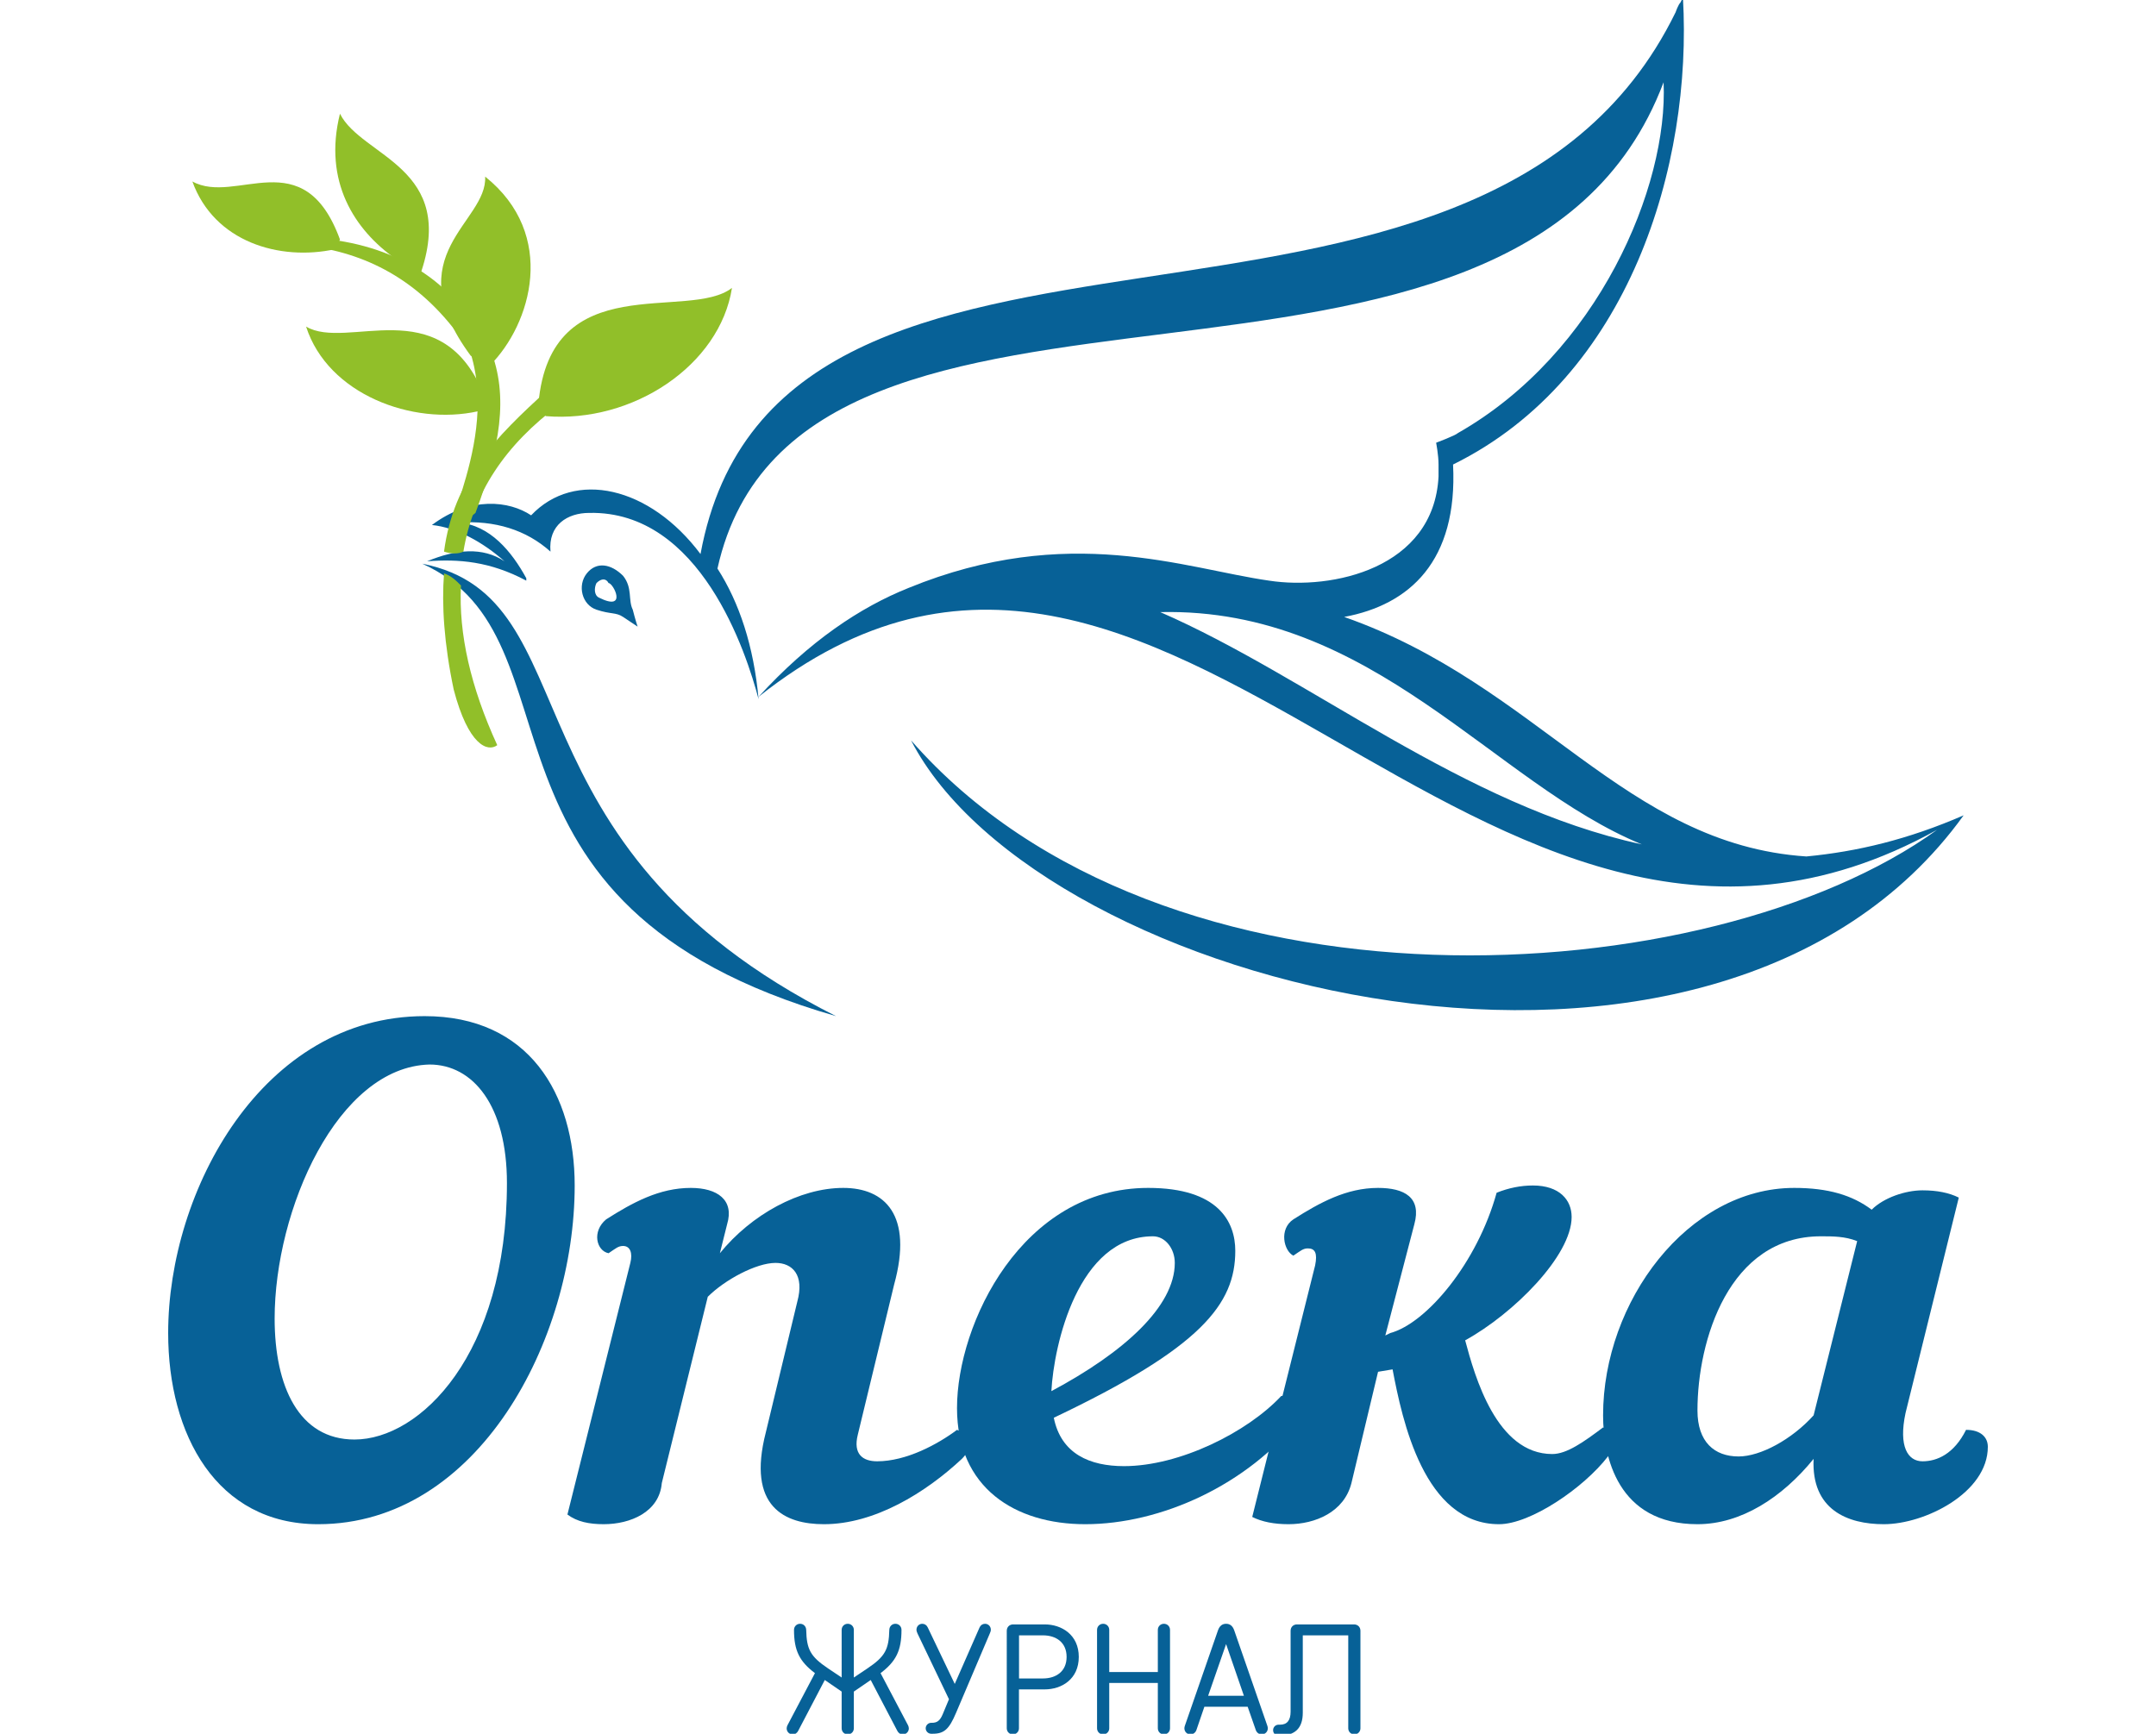 <svg version="1.1" xmlns="http://www.w3.org/2000/svg" xmlns:xlink="http://www.w3.org/1999/xlink" x="0px" y="0px"
	 viewBox="0 0 841.89 677.118" style="enable-background:new 0 0 841.89 677.118;" xml:space="preserve">
<g>
	<path style="fill:#076197;" d="M65.667,520.634c0-55.748,36.851-123.78,100.158-123.78c40.63,0,58.583,30.236,58.583,66.142
		c0,60.473-37.796,132.284-100.158,132.284C84.565,595.28,65.667,560.319,65.667,520.634 M107.242,514.964
		c0,26.457,9.449,47.244,31.181,47.244c25.512,0,59.528-33.071,59.528-100.158c0-30.236-13.228-46.3-30.236-46.3
		C131.809,416.696,107.242,472.444,107.242,514.964"/>
	<path style="fill:#076197;" d="M236.692,476.224c10.394-6.614,20.788-12.284,33.071-12.284c10.394,0,17.008,4.724,14.173,14.173
		l-2.835,11.339c12.284-15.118,31.181-25.512,48.189-25.512c16.063,0,27.402,10.394,19.843,37.796l-14.173,58.583
		c-1.89,7.559,1.89,10.394,7.559,10.394c11.339,0,23.622-6.614,31.181-12.284c2.835,0.945,4.724,3.78,4.724,5.669
		c0,1.89-0.945,3.78-2.835,5.669c-14.173,13.228-34.016,25.512-53.859,25.512c-15.118,0-30.236-6.614-22.677-35.906l12.284-51.024
		c2.835-10.394-1.89-15.118-8.504-15.118c-7.559,0-19.843,6.614-26.457,13.228l-17.953,72.756
		c-0.945,11.339-12.284,16.063-22.677,16.063c-5.669,0-10.394-0.945-14.173-3.78l24.567-98.268c0.945-3.78,0-6.614-2.835-6.614
		c-1.89,0-2.835,0.945-5.669,2.835C232.912,488.508,231.022,480.949,236.692,476.224"/>
	<path style="fill:#076197;" d="M411.496,553.705c2.835,14.173,14.173,18.898,27.402,18.898c21.732,0,48.189-13.228,61.418-27.402
		c7.559-0.945,10.394,3.78,7.559,8.504c-20.788,26.457-54.804,41.575-84.095,41.575c-27.402,0-50.079-14.173-50.079-45.355
		c0-33.071,25.512-85.985,74.646-85.985c27.402,0,34.016,13.228,34.016,24.567C482.363,509.295,469.134,526.303,411.496,553.705
		 M410.551,543.311c28.347-15.118,48.189-33.071,48.189-50.079c0-5.669-3.78-10.394-8.504-10.394
		C420.945,482.838,411.496,525.358,410.551,543.311"/>
	<path style="fill:#076197;" d="M540.946,521.579l1.89-0.945c14.173-3.78,34.016-27.402,41.575-54.804
		c4.724-1.89,9.449-2.835,14.173-2.835c10.394,0,15.118,5.669,15.118,12.284c0,15.118-22.677,37.796-41.575,48.189
		c3.78,14.173,12.284,44.41,34.016,44.41c5.669,0,12.284-4.724,19.843-10.394c2.835,0.945,4.724,3.78,4.724,5.669
		s-0.945,3.78-2.835,5.669c-9.449,12.284-30.236,26.457-42.52,26.457c-29.292,0-37.796-40.63-41.575-60.473l-5.669,0.945
		l-10.394,43.465c-2.835,11.339-14.173,16.063-24.567,16.063c-5.669,0-10.394-0.945-14.173-2.835l24.567-98.268
		c0.945-4.724,0-6.614-2.835-6.614c-1.89,0-2.835,0.945-5.669,2.835c-3.78-1.89-5.669-10.394,0-14.173
		c10.394-6.614,20.788-12.284,33.071-12.284c10.394,0,17.008,3.78,14.173,14.173L540.946,521.579z"/>
	<path style="fill:#076197;" d="M744.097,551.815c-2.835,13.228,0.945,18.898,6.614,18.898s12.284-2.835,17.008-12.284
		c5.669,0,8.504,2.835,8.504,6.614c0,17.953-24.567,30.236-40.63,30.236c-14.173,0-28.347-5.669-27.402-25.512
		c-12.284,15.118-28.347,25.512-45.355,25.512c-31.181,0-36.851-26.457-36.851-42.52c0-44.41,33.071-88.82,74.646-88.82
		c13.228,0,22.677,2.835,30.236,8.504c4.724-4.724,13.229-7.559,19.843-7.559c5.669,0,10.394,0.945,14.173,2.835L744.097,551.815z
		 M708.191,552.76l17.008-68.032c-4.724-1.89-9.449-1.89-14.173-1.89c-35.906,0-48.189,40.63-48.189,68.032
		c0,12.284,6.614,17.953,16.063,17.953C687.404,568.823,699.687,562.209,708.191,552.76"/>
	<g>
		<path style="fill:#076197;" d="M766.774,318.428c-21.732,9.449-41.575,14.173-61.418,16.063
			c-70.867-4.724-104.883-67.087-180.474-93.544c25.512-4.724,44.41-21.732,42.52-59.528
			c68.977-34.016,93.544-117.166,89.764-182.364c0,0,0,0-0.945,1.89c-0.945,0.945-1.89,3.78-1.89,3.78
			c-77.481,158.741-350.554,47.244-380.79,211.655l0,0l0,0l0,0c-19.843-26.457-49.134-33.071-66.142-15.118
			c-8.504-5.669-23.622-7.559-38.74,3.78l0,0l0,0c9.449,0.945,19.843,6.614,28.347,14.173c-8.504-5.669-18.898-4.724-30.236,0
			c12.284-0.945,24.567,0,38.74,7.559v-0.945c-5.669-10.394-14.173-20.788-26.457-21.732c14.173-0.945,26.457,2.835,35.906,11.339
			c-0.945-10.394,6.614-15.118,15.118-15.118c43.465-0.945,61.418,54.804,66.142,72.756c-1.89-20.788-7.559-37.796-16.063-51.024
			l0,0C312.283,77.481,591.97,185.198,649.608,32.126c1.89,40.63-25.512,105.828-80.316,137.009c-0.945,0.945-8.504,3.78-8.504,3.78
			s0.945,4.724,0.945,8.504c0,1.89,0,3.78,0,4.724c-1.89,35.906-41.575,44.41-66.142,40.63
			c-33.071-4.724-78.426-22.677-140.788,2.835l0,0c-18.898,7.559-38.74,20.788-58.583,42.52
			c160.631-127.56,279.687,152.127,460.161,51.969l0,0c-88.82,64.252-302.365,77.481-400.633-34.961
			C405.827,386.46,669.451,453.547,766.774,318.428L766.774,318.428L766.774,318.428z M453.071,239.057
			c83.15-1.89,130.395,67.087,188.033,90.709C571.182,314.648,511.654,264.569,453.071,239.057z"/>
		<path style="fill:#076197;" d="M326.456,396.853c-133.229-67.087-94.489-163.466-161.576-176.694
			C230.077,249.451,175.274,353.388,326.456,396.853z"/>
		<path style="fill:#076197;" d="M229.133,223.939c-3.78,4.724-1.89,12.284,3.78,14.173c5.669,1.89,7.559,0.945,10.394,2.835
			l5.669,3.78c0,0-0.945-2.835-1.89-6.614c-1.89-3.78,0-8.504-3.78-13.228C238.581,220.159,232.912,219.214,229.133,223.939z
			 M233.857,233.388c-1.89-0.945-1.89-3.78-0.945-5.669c1.89-1.89,3.78-1.89,4.724,0
			C239.526,227.718,245.196,239.057,233.857,233.388z"/>
	</g>
	<path style="fill:#91BF29;" d="M180.943,215.435c3.78-22.677,16.063-41.575,37.796-57.638l-4.724-5.669
		c-20.788,18.898-36.851,34.961-40.63,63.308C176.219,216.38,179.053,216.38,180.943,215.435 M177.164,269.293
		c5.669,21.732,13.228,24.567,17.008,21.732c-10.394-22.677-15.118-43.465-14.173-62.363c-1.89-1.89-3.78-3.78-6.614-4.724
		C172.439,236.222,173.384,251.34,177.164,269.293"/>
	<path style="fill:#91BF29;" d="M185.668,200.316c-23.622,19.843,10.394-22.677-1.89-62.363l7.559-1.89
		C198.896,154.962,195.117,174.804,185.668,200.316"/>
	<path style="fill:#91BF29;" d="M210.235,157.796c4.724-53.859,58.583-32.126,75.591-45.355
		c-4.724,30.236-38.74,52.914-72.756,50.079L210.235,157.796z"/>
	<path style="fill:#91BF29;" d="M188.502,153.072c-17.008-39.685-52.914-16.063-68.977-25.512
		c8.504,26.457,41.575,38.74,67.087,33.071L188.502,153.072z"/>
	<path style="fill:#91BF29;" d="M183.778,138.899c-29.292-39.685,6.614-51.969,5.669-69.922
		c28.347,22.677,17.953,57.638,1.89,73.701L183.778,138.899z"/>
	<path style="fill:#91BF29;" d="M128.029,97.324l0.945-3.78c30.236,3.78,50.079,19.843,58.583,38.74
		c0.945,2.835-2.835,4.724-1.89,8.504C170.549,115.276,150.707,102.048,128.029,97.324"/>
	<path style="fill:#91BF29;" d="M132.754,93.544c-14.173-38.74-40.63-13.228-57.638-22.677
		c8.504,23.622,34.016,31.181,55.748,26.457L132.754,93.544z"/>
	<path style="fill:#91BF29;" d="M163.935,107.717c15.118-42.52-22.677-46.3-31.181-63.308c-6.614,26.457,5.669,45.355,21.732,56.693
		L163.935,107.717z"/>
</g>
<g>
	<path style="fill:#076197;" d="M328.656,674.983v-14.337l-6.588-4.514l-10.371,19.826c-0.427,0.854-1.159,1.403-2.196,1.403
		c-1.281,0-2.318-1.037-2.318-2.318c0-0.427,0.122-0.854,0.305-1.22l10.737-20.376c-6.04-4.575-8.175-8.815-8.175-16.898
		c0-1.342,1.037-2.379,2.379-2.379c1.342,0,2.349,1.037,2.379,2.379c0.183,7.564,1.586,10.371,8.479,15.008l5.369,3.599V636.55
		c0-1.342,1.037-2.379,2.379-2.379c1.342,0,2.379,1.037,2.379,2.379v18.606l5.369-3.599c6.894-4.637,8.296-7.443,8.479-15.008
		c0.03-1.342,1.037-2.379,2.379-2.379c1.342,0,2.379,1.037,2.379,2.379c0,8.083-2.135,12.323-8.175,16.898l10.737,20.376
		c0.183,0.366,0.305,0.793,0.305,1.22c0,1.281-1.037,2.318-2.318,2.318c-1.037,0-1.769-0.549-2.196-1.403l-10.371-19.826
		l-6.588,4.514v14.337c0,1.342-1.037,2.379-2.379,2.379C329.693,677.362,328.656,676.325,328.656,674.983z"/>
	<path style="fill:#076197;" d="M363.606,677.118c-1.159,0-2.135-0.977-2.135-2.135c0-1.159,0.976-2.136,2.135-2.136h0.244
		c2.013,0,3.172-0.731,4.271-3.355l2.44-5.856l-12.262-25.621c-0.244-0.55-0.427-1.037-0.427-1.525c0-1.281,0.976-2.318,2.257-2.318
		c0.915,0,1.708,0.488,2.135,1.403l10.554,22.083l9.7-22.083c0.427-0.915,1.22-1.403,2.135-1.403c1.281,0,2.257,1.037,2.257,2.318
		c0,0.488-0.183,0.976-0.427,1.525l-13.177,30.99c-2.684,6.344-4.636,8.113-9.089,8.113H363.606z"/>
	<path style="fill:#076197;" d="M393.129,636.916c0-1.464,1.037-2.501,2.501-2.501h12.323c6.649,0,13.299,4.087,13.299,12.688
		c0,8.663-6.65,12.689-13.299,12.689h-10.065v15.19c0,1.342-1.037,2.379-2.379,2.379s-2.379-1.037-2.379-2.379V636.916z
		 M407.222,638.685h-9.303v16.837h9.303c5.247,0,9.272-2.807,9.272-8.419S412.468,638.685,407.222,638.685z"/>
	<path style="fill:#076197;" d="M456.876,674.983c0,1.342-1.037,2.379-2.379,2.379s-2.379-1.037-2.379-2.379v-17.691h-18.973v17.691
		c0,1.342-1.037,2.379-2.379,2.379c-1.343,0-2.38-1.037-2.38-2.379V636.55c0-1.342,1.037-2.379,2.38-2.379
		c1.342,0,2.379,1.037,2.379,2.379v16.472h18.973V636.55c0-1.342,1.037-2.379,2.379-2.379s2.379,1.037,2.379,2.379V674.983z"/>
	<path style="fill:#076197;" d="M481.946,636.733l12.933,37.273c0.122,0.366,0.184,0.671,0.184,0.977
		c0,1.342-1.037,2.379-2.38,2.379c-1.098,0-1.982-0.732-2.318-1.708l-3.172-9.09h-16.898l-3.111,9.09
		c-0.335,0.976-1.22,1.708-2.318,1.708c-1.342,0-2.379-1.037-2.379-2.379c0-0.306,0.062-0.61,0.184-0.977l12.933-37.273
		c0.61-1.77,1.708-2.563,3.172-2.563C480.238,634.171,481.336,634.964,481.946,636.733z M471.758,662.294h13.971l-6.955-20.192
		L471.758,662.294z"/>
	<path style="fill:#076197;" d="M499.817,673.58c2.745,0,4.148-1.647,4.148-5.125v-31.539c0-1.464,1.037-2.501,2.501-2.501h22.267
		c1.465,0,2.502,1.037,2.502,2.501v38.067c0,1.342-1.037,2.379-2.38,2.379c-1.342,0-2.379-1.037-2.379-2.379v-36.298h-17.753v30.197
		c0,6.161-3.111,8.968-9.09,8.968h-0.365c-1.221,0-2.136-0.915-2.136-2.136c0-1.159,0.915-2.135,2.136-2.135H499.817z"/>
</g>
</svg>
